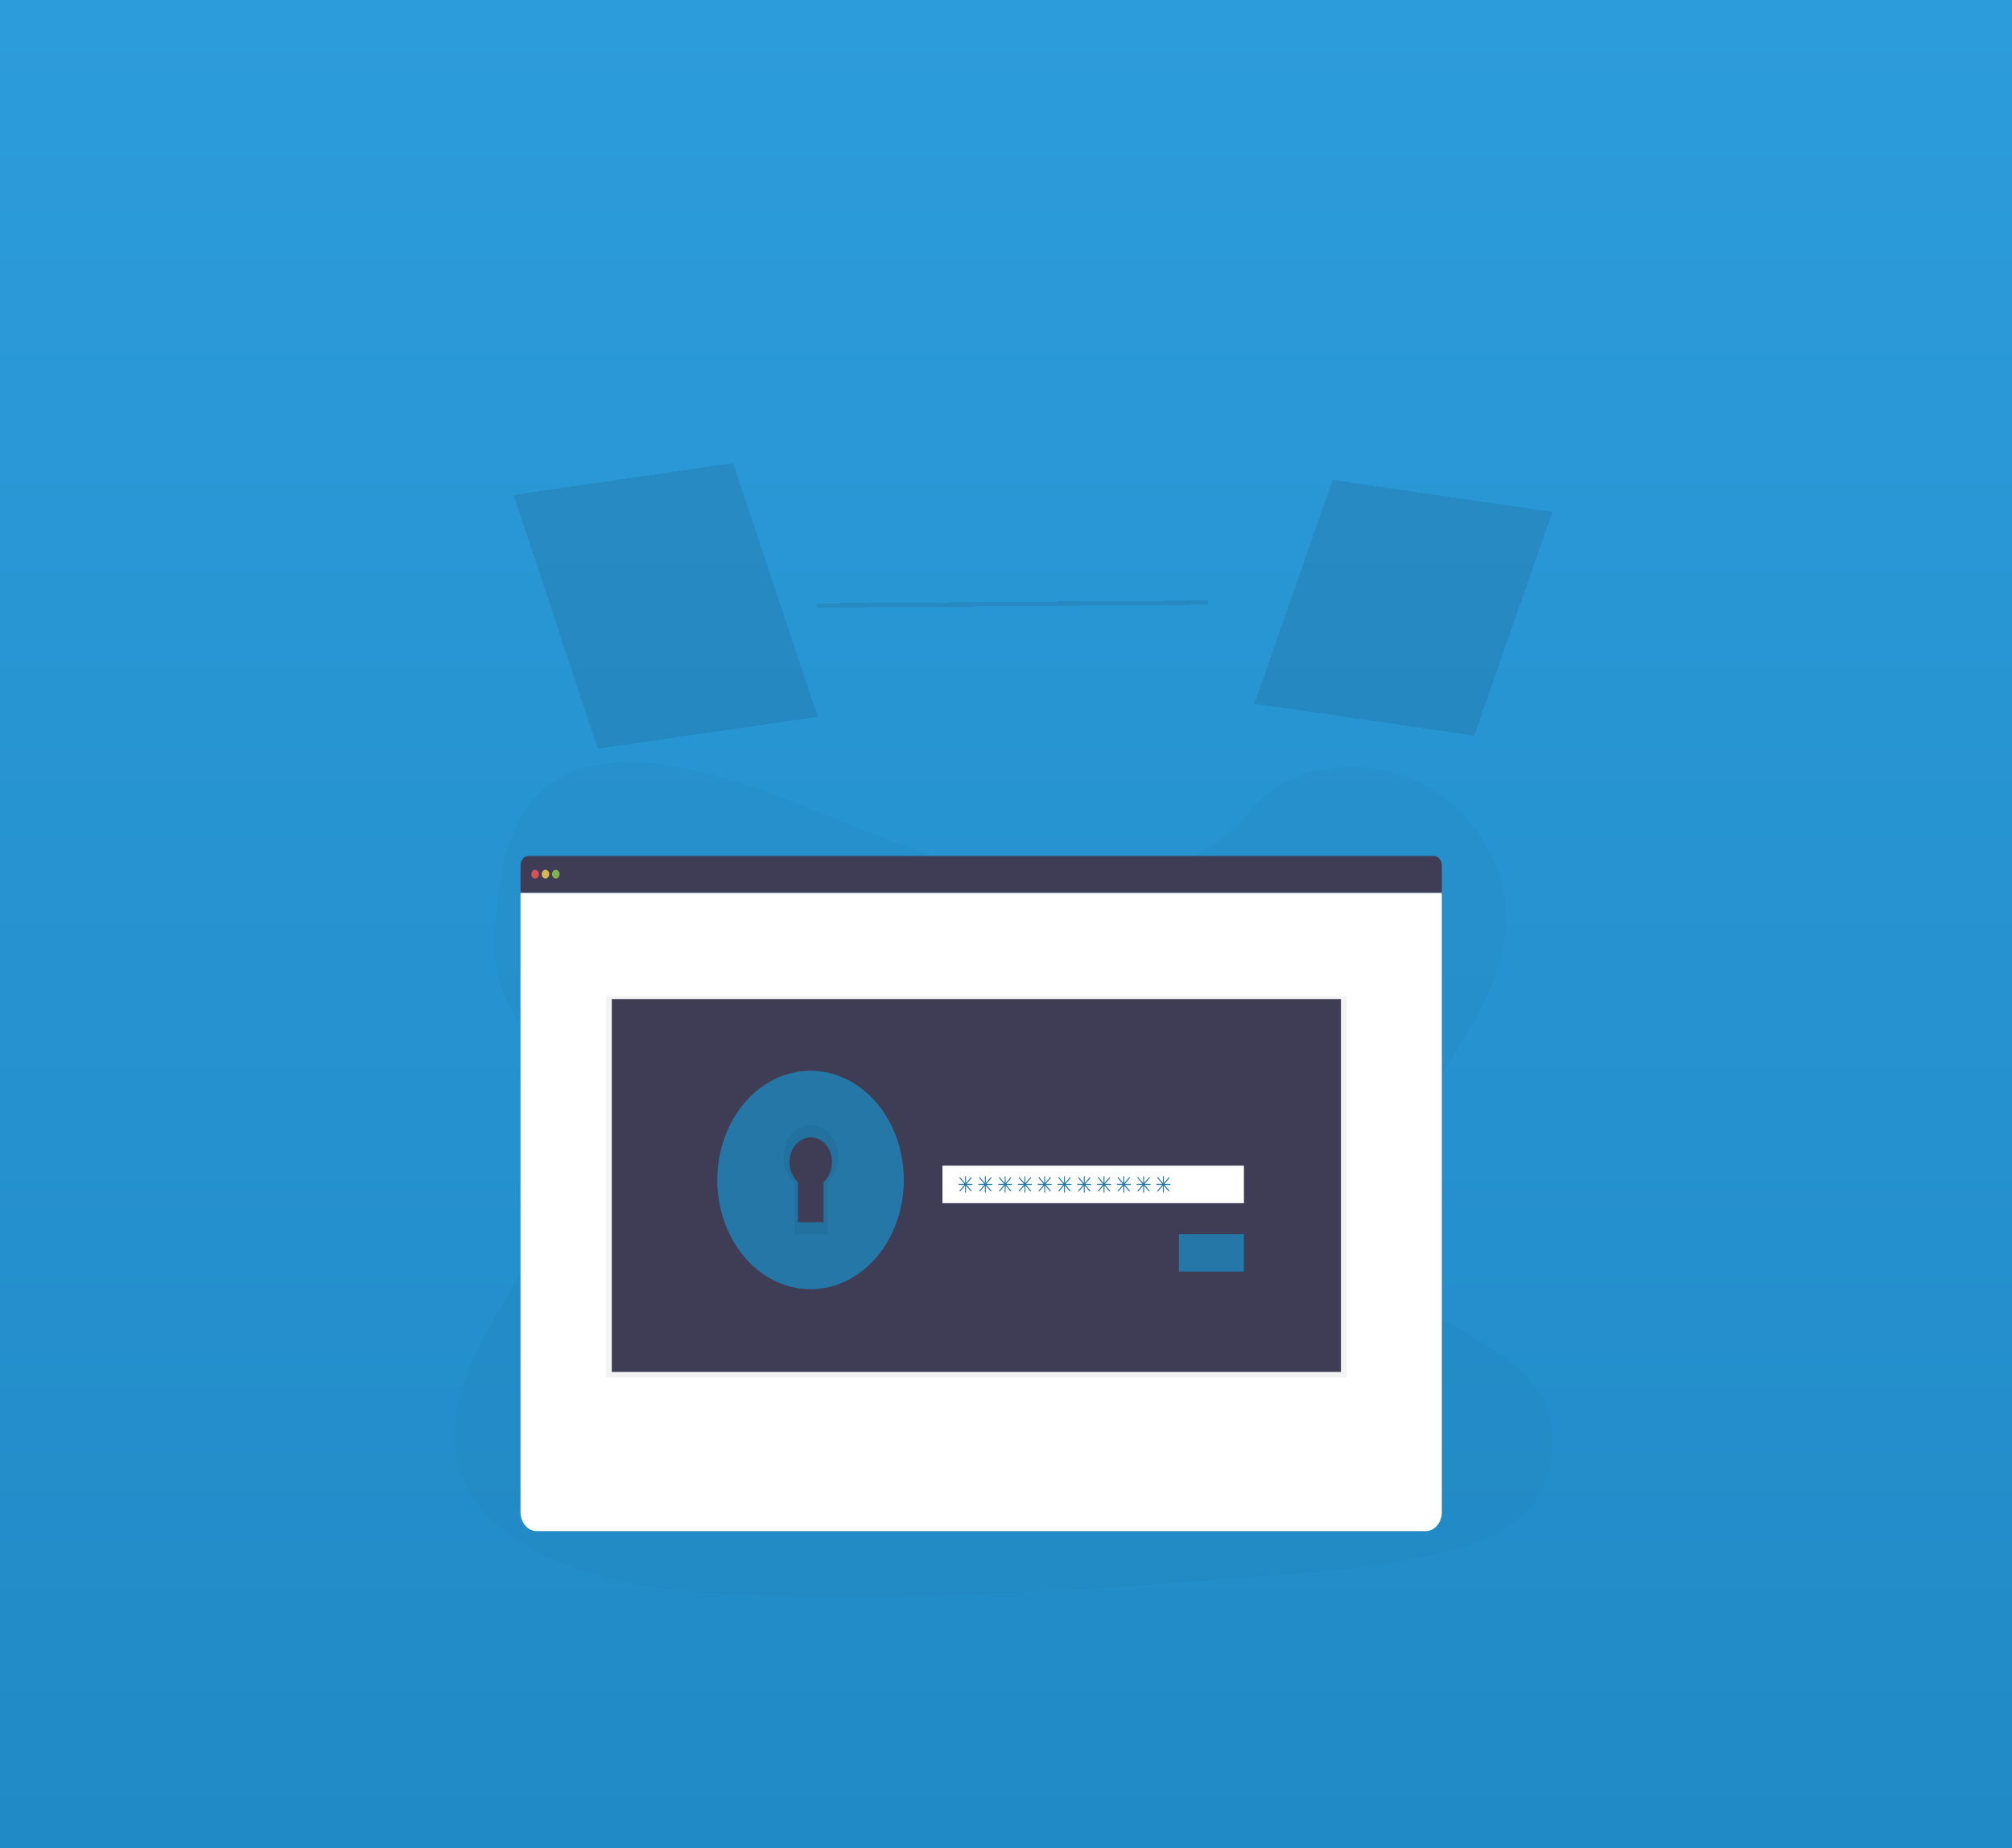 <svg width="478" height="439" viewBox="0 0 478 439" fill="none" xmlns="http://www.w3.org/2000/svg">
<rect width="478" height="439" fill="url(#paint0_linear)"/>
<g clip-path="url(#clip0)">
<path opacity="0.1" d="M255.629 209.726C238.899 209.753 222.796 204.199 207.394 198.03C191.991 191.86 176.707 184.952 160.289 182.024C149.729 180.142 137.722 180.315 129.468 187.148C121.523 193.721 119.222 204.6 118.112 214.651C117.277 222.212 116.892 230.148 120.019 237.064C122.19 241.866 125.905 245.823 128.523 250.399C137.664 266.318 132.167 286.653 123.284 302.941C119.119 310.584 114.24 317.909 111.091 325.989C107.942 334.069 106.65 343.231 109.862 351.206C113.045 359.111 120.233 364.848 127.948 368.766C143.615 376.738 161.855 378.447 179.606 379.105C218.898 380.565 258.266 377.588 297.529 374.61C312.058 373.51 326.653 372.401 340.883 369.211C348.783 367.442 356.919 364.816 362.521 359.061C369.631 351.754 371.086 339.824 365.911 331.249C357.234 316.866 334.354 314.153 328.132 298.591C324.701 290.023 327.66 280.198 332.018 271.94C341.364 254.22 357.451 238.348 357.722 218.53C357.908 204.92 349.542 191.643 337.047 185.727C323.949 179.532 306.092 181.125 296.915 192.673C287.48 204.569 270.401 209.708 255.629 209.726Z" fill="#2477A6"/>
<path d="M340.628 203.337H125.574C125.065 203.337 124.578 203.574 124.219 203.994C123.86 204.415 123.658 204.986 123.658 205.581V212.117H342.543V205.581C342.543 204.986 342.342 204.415 341.982 203.994C341.623 203.574 341.136 203.337 340.628 203.337V203.337Z" fill="#3F3D56"/>
<path d="M123.658 212.117V359.208C123.658 360.408 124.065 361.559 124.789 362.407C125.514 363.255 126.496 363.732 127.521 363.732H338.681C339.705 363.732 340.688 363.255 341.412 362.407C342.136 361.559 342.543 360.408 342.543 359.208V212.117H123.658Z" fill="white"/>
<path opacity="0.8" d="M127.125 208.71C127.619 208.71 128.02 208.241 128.02 207.662C128.02 207.083 127.619 206.613 127.125 206.613C126.63 206.613 126.229 207.083 126.229 207.662C126.229 208.241 126.63 208.71 127.125 208.71Z" fill="#FA5959"/>
<path opacity="0.8" d="M129.586 208.71C130.081 208.71 130.482 208.241 130.482 207.662C130.482 207.083 130.081 206.613 129.586 206.613C129.092 206.613 128.691 207.083 128.691 207.662C128.691 208.241 129.092 208.71 129.586 208.71Z" fill="#FED253"/>
<path opacity="0.8" d="M132.048 208.71C132.543 208.71 132.944 208.241 132.944 207.662C132.944 207.083 132.543 206.613 132.048 206.613C131.554 206.613 131.153 207.083 131.153 207.662C131.153 208.241 131.554 208.71 132.048 208.71Z" fill="#8CCF4D"/>
<path opacity="0.05" d="M319.919 236.643H144.004V327.224H319.919V236.643Z" fill="black"/>
<path d="M318.576 237.329H145.347V325.913H318.576V237.329Z" fill="#3F3D56"/>
<path d="M192.571 260.128C189.162 260.128 185.831 261.312 182.997 263.529C180.163 265.746 177.954 268.898 176.649 272.586C175.345 276.273 175.004 280.331 175.669 284.245C176.334 288.16 177.975 291.756 180.385 294.578C182.795 297.4 185.866 299.322 189.209 300.101C192.552 300.88 196.017 300.48 199.166 298.953C202.315 297.425 205.006 294.839 206.9 291.52C208.794 288.201 209.804 284.3 209.804 280.308C209.804 277.658 209.359 275.034 208.492 272.586C207.626 270.137 206.357 267.913 204.757 266.039C203.156 264.165 201.257 262.678 199.166 261.664C197.075 260.65 194.834 260.128 192.571 260.128V260.128ZM195.662 280.793V290.349H189.57V280.793C188.727 280.046 188.105 279.007 187.793 277.824C187.481 276.641 187.495 275.373 187.831 274.2C188.168 273.026 188.811 272.006 189.669 271.283C190.528 270.56 191.558 270.171 192.616 270.171C193.673 270.171 194.704 270.56 195.562 271.283C196.421 272.006 197.063 273.026 197.4 274.2C197.737 275.373 197.75 276.641 197.438 277.824C197.126 279.007 196.505 280.046 195.662 280.793V280.793Z" fill="#2477A6"/>
<path opacity="0.05" d="M192.571 260.128C189.162 260.128 185.831 261.312 182.997 263.529C180.163 265.746 177.954 268.898 176.649 272.586C175.345 276.273 175.004 280.331 175.669 284.245C176.334 288.16 177.975 291.756 180.385 294.578C182.795 297.4 185.866 299.322 189.209 300.101C192.552 300.88 196.017 300.48 199.166 298.953C202.315 297.425 205.006 294.839 206.9 291.52C208.794 288.201 209.804 284.3 209.804 280.308C209.804 277.658 209.359 275.034 208.492 272.586C207.626 270.137 206.357 267.913 204.757 266.039C203.156 264.165 201.257 262.678 199.166 261.664C197.075 260.65 194.834 260.128 192.571 260.128V260.128ZM195.662 280.793V290.349H189.57V280.793C188.727 280.046 188.105 279.007 187.793 277.824C187.481 276.641 187.495 275.373 187.831 274.2C188.168 273.026 188.811 272.006 189.669 271.283C190.528 270.56 191.558 270.171 192.616 270.171C193.673 270.171 194.704 270.56 195.562 271.283C196.421 272.006 197.063 273.026 197.4 274.2C197.737 275.373 197.75 276.641 197.438 277.824C197.126 279.007 196.505 280.046 195.662 280.793V280.793Z" fill="black"/>
<path d="M192.571 254.362C188.189 254.362 183.905 255.884 180.261 258.735C176.617 261.586 173.777 265.638 172.1 270.379C170.423 275.12 169.985 280.337 170.84 285.37C171.694 290.403 173.805 295.026 176.903 298.655C180.002 302.284 183.95 304.755 188.248 305.756C192.546 306.757 197.001 306.243 201.05 304.279C205.099 302.316 208.559 298.99 210.994 294.723C213.429 290.456 214.728 285.44 214.728 280.308C214.728 273.427 212.394 266.827 208.238 261.962C204.083 257.096 198.447 254.362 192.571 254.362V254.362ZM196.544 280.932V293.216H188.71V280.932C187.626 279.971 186.827 278.636 186.425 277.114C186.024 275.593 186.041 273.962 186.474 272.452C186.907 270.943 187.733 269.631 188.838 268.701C189.942 267.771 191.267 267.271 192.627 267.271C193.987 267.271 195.312 267.771 196.416 268.701C197.52 269.631 198.347 270.943 198.78 272.452C199.213 273.962 199.23 275.593 198.828 277.114C198.427 278.636 197.628 279.971 196.544 280.932V280.932Z" fill="#2477A6"/>
<path d="M295.523 276.904H223.904V285.815H295.523V276.904Z" fill="white"/>
<path d="M295.523 293.153H280.08V302.064H295.523V293.153Z" fill="#2477A6"/>
<path d="M230.954 281.226H229.658L230.811 279.878C230.832 279.854 230.843 279.82 230.843 279.785C230.843 279.751 230.832 279.717 230.811 279.692C230.801 279.68 230.788 279.67 230.775 279.664C230.761 279.657 230.746 279.654 230.732 279.654C230.717 279.654 230.702 279.657 230.689 279.664C230.675 279.67 230.663 279.68 230.652 279.692L229.5 281.042V279.522C229.5 279.487 229.488 279.454 229.467 279.429C229.446 279.405 229.417 279.391 229.388 279.391C229.358 279.392 229.33 279.406 229.309 279.43C229.288 279.455 229.276 279.488 229.276 279.522V281.042L228.125 279.685C228.115 279.672 228.103 279.663 228.089 279.656C228.075 279.649 228.061 279.646 228.046 279.646C228.031 279.646 228.016 279.649 228.003 279.656C227.989 279.663 227.977 279.672 227.966 279.685C227.946 279.709 227.934 279.743 227.934 279.778C227.934 279.812 227.946 279.846 227.966 279.871L229.119 281.218H227.821C227.791 281.218 227.763 281.232 227.742 281.257C227.722 281.281 227.71 281.314 227.709 281.349C227.709 281.384 227.721 281.417 227.742 281.441C227.763 281.466 227.791 281.48 227.821 281.48H229.119L227.966 282.83C227.946 282.854 227.934 282.888 227.934 282.923C227.934 282.957 227.946 282.991 227.966 283.016C227.988 283.039 228.016 283.052 228.046 283.052C228.075 283.052 228.104 283.039 228.125 283.016L229.276 281.666V283.183C229.276 283.218 229.287 283.251 229.308 283.276C229.329 283.301 229.358 283.314 229.388 283.314C229.417 283.314 229.446 283.301 229.467 283.276C229.488 283.251 229.5 283.218 229.5 283.183V281.666L230.652 283.016C230.674 283.039 230.702 283.052 230.732 283.052C230.761 283.052 230.789 283.039 230.811 283.016C230.832 282.991 230.843 282.957 230.843 282.923C230.843 282.888 230.832 282.854 230.811 282.83L229.658 281.48H230.954C230.984 281.48 231.012 281.466 231.033 281.441C231.054 281.417 231.066 281.384 231.066 281.349C231.064 281.315 231.052 281.284 231.031 281.261C231.01 281.238 230.983 281.226 230.954 281.226Z" fill="#2477A6"/>
<path d="M235.654 281.226H234.358L235.511 279.878C235.532 279.854 235.543 279.82 235.543 279.785C235.543 279.751 235.532 279.717 235.511 279.692C235.501 279.68 235.488 279.67 235.475 279.664C235.461 279.657 235.446 279.654 235.432 279.654C235.417 279.654 235.402 279.657 235.389 279.664C235.375 279.67 235.363 279.68 235.352 279.692L234.2 281.042V279.522C234.2 279.487 234.188 279.454 234.167 279.429C234.146 279.405 234.117 279.391 234.088 279.391C234.058 279.392 234.03 279.406 234.009 279.43C233.988 279.455 233.976 279.488 233.976 279.522V281.042L232.825 279.685C232.815 279.672 232.803 279.663 232.789 279.656C232.775 279.649 232.761 279.646 232.746 279.646C232.731 279.646 232.716 279.649 232.703 279.656C232.689 279.663 232.677 279.672 232.666 279.685C232.646 279.709 232.634 279.743 232.634 279.778C232.634 279.812 232.646 279.846 232.666 279.871L233.819 281.218H232.521C232.491 281.218 232.463 281.232 232.442 281.257C232.422 281.281 232.41 281.314 232.409 281.349C232.409 281.384 232.421 281.417 232.442 281.441C232.463 281.466 232.491 281.48 232.521 281.48H233.819L232.666 282.83C232.646 282.854 232.634 282.888 232.634 282.923C232.634 282.957 232.646 282.991 232.666 283.016C232.688 283.039 232.716 283.052 232.746 283.052C232.775 283.052 232.804 283.039 232.825 283.016L233.976 281.666V283.183C233.976 283.218 233.987 283.251 234.008 283.276C234.029 283.301 234.058 283.314 234.088 283.314C234.117 283.314 234.146 283.301 234.167 283.276C234.188 283.251 234.2 283.218 234.2 283.183V281.666L235.352 283.016C235.374 283.039 235.402 283.052 235.432 283.052C235.461 283.052 235.489 283.039 235.511 283.016C235.532 282.991 235.543 282.957 235.543 282.923C235.543 282.888 235.532 282.854 235.511 282.83L234.358 281.48H235.654C235.684 281.48 235.712 281.466 235.733 281.441C235.754 281.417 235.766 281.384 235.766 281.349C235.764 281.315 235.752 281.284 235.731 281.261C235.71 281.238 235.683 281.226 235.654 281.226Z" fill="#2477A6"/>
<path d="M240.354 281.226H239.058L240.211 279.878C240.232 279.854 240.243 279.82 240.243 279.785C240.243 279.751 240.232 279.717 240.211 279.692C240.201 279.68 240.188 279.67 240.175 279.664C240.161 279.657 240.146 279.654 240.132 279.654C240.117 279.654 240.102 279.657 240.089 279.664C240.075 279.67 240.063 279.68 240.052 279.692L238.9 281.042V279.522C238.9 279.487 238.888 279.454 238.867 279.429C238.846 279.405 238.817 279.391 238.788 279.391C238.758 279.392 238.73 279.406 238.709 279.43C238.688 279.455 238.676 279.488 238.676 279.522V281.042L237.525 279.685C237.515 279.672 237.503 279.663 237.489 279.656C237.475 279.649 237.461 279.646 237.446 279.646C237.431 279.646 237.416 279.649 237.403 279.656C237.389 279.663 237.377 279.672 237.366 279.685C237.346 279.709 237.334 279.743 237.334 279.778C237.334 279.812 237.346 279.846 237.366 279.871L238.519 281.218H237.221C237.191 281.218 237.163 281.232 237.142 281.257C237.122 281.281 237.11 281.314 237.109 281.349C237.109 281.384 237.121 281.417 237.142 281.441C237.163 281.466 237.191 281.48 237.221 281.48H238.519L237.366 282.83C237.346 282.854 237.334 282.888 237.334 282.923C237.334 282.957 237.346 282.991 237.366 283.016C237.388 283.039 237.416 283.052 237.446 283.052C237.475 283.052 237.504 283.039 237.525 283.016L238.676 281.666V283.183C238.676 283.218 238.687 283.251 238.708 283.276C238.729 283.301 238.758 283.314 238.788 283.314C238.817 283.314 238.846 283.301 238.867 283.276C238.888 283.251 238.9 283.218 238.9 283.183V281.666L240.052 283.016C240.074 283.039 240.102 283.052 240.132 283.052C240.161 283.052 240.189 283.039 240.211 283.016C240.232 282.991 240.243 282.957 240.243 282.923C240.243 282.888 240.232 282.854 240.211 282.83L239.058 281.48H240.354C240.384 281.48 240.412 281.466 240.433 281.441C240.454 281.417 240.466 281.384 240.466 281.349C240.464 281.315 240.452 281.284 240.431 281.261C240.41 281.238 240.383 281.226 240.354 281.226Z" fill="#2477A6"/>
<path d="M245.054 281.226H243.758L244.911 279.878C244.932 279.854 244.943 279.82 244.943 279.785C244.943 279.751 244.932 279.717 244.911 279.692C244.901 279.68 244.888 279.67 244.875 279.664C244.861 279.657 244.846 279.654 244.832 279.654C244.817 279.654 244.802 279.657 244.789 279.664C244.775 279.67 244.763 279.68 244.752 279.692L243.599 281.042V279.522C243.599 279.487 243.588 279.454 243.567 279.429C243.546 279.405 243.517 279.391 243.488 279.391C243.458 279.392 243.43 279.406 243.409 279.43C243.388 279.455 243.376 279.488 243.376 279.522V281.042L242.225 279.685C242.215 279.672 242.203 279.663 242.189 279.656C242.175 279.649 242.161 279.646 242.146 279.646C242.131 279.646 242.116 279.649 242.103 279.656C242.089 279.663 242.077 279.672 242.066 279.685C242.046 279.709 242.034 279.743 242.034 279.778C242.034 279.812 242.046 279.846 242.066 279.871L243.219 281.218H241.921C241.891 281.218 241.863 281.232 241.842 281.257C241.822 281.281 241.81 281.314 241.809 281.349C241.809 281.384 241.821 281.417 241.842 281.441C241.863 281.466 241.891 281.48 241.921 281.48H243.219L242.066 282.83C242.046 282.854 242.034 282.888 242.034 282.923C242.034 282.957 242.046 282.991 242.066 283.016C242.088 283.039 242.116 283.052 242.146 283.052C242.175 283.052 242.204 283.039 242.225 283.016L243.376 281.666V283.183C243.376 283.218 243.387 283.251 243.408 283.276C243.429 283.301 243.458 283.314 243.488 283.314C243.517 283.314 243.546 283.301 243.567 283.276C243.588 283.251 243.599 283.218 243.599 283.183V281.666L244.752 283.016C244.774 283.039 244.802 283.052 244.832 283.052C244.861 283.052 244.889 283.039 244.911 283.016C244.932 282.991 244.943 282.957 244.943 282.923C244.943 282.888 244.932 282.854 244.911 282.83L243.758 281.48H245.054C245.084 281.48 245.112 281.466 245.133 281.441C245.154 281.417 245.166 281.384 245.166 281.349C245.164 281.315 245.152 281.284 245.131 281.261C245.11 281.238 245.083 281.226 245.054 281.226Z" fill="#2477A6"/>
<path d="M249.754 281.226H248.458L249.611 279.878C249.632 279.854 249.643 279.82 249.643 279.785C249.643 279.751 249.632 279.717 249.611 279.692C249.601 279.68 249.588 279.67 249.575 279.664C249.561 279.657 249.546 279.654 249.532 279.654C249.517 279.654 249.502 279.657 249.489 279.664C249.475 279.67 249.463 279.68 249.452 279.692L248.3 281.042V279.522C248.3 279.487 248.288 279.454 248.267 279.429C248.246 279.405 248.217 279.391 248.188 279.391C248.158 279.392 248.13 279.406 248.109 279.43C248.088 279.455 248.076 279.488 248.076 279.522V281.042L246.925 279.685C246.915 279.672 246.903 279.663 246.889 279.656C246.875 279.649 246.861 279.646 246.846 279.646C246.831 279.646 246.816 279.649 246.803 279.656C246.789 279.663 246.777 279.672 246.766 279.685C246.746 279.709 246.734 279.743 246.734 279.778C246.734 279.812 246.746 279.846 246.766 279.871L247.919 281.218H246.621C246.591 281.218 246.563 281.232 246.542 281.257C246.522 281.281 246.51 281.314 246.509 281.349C246.509 281.384 246.521 281.417 246.542 281.441C246.563 281.466 246.591 281.48 246.621 281.48H247.919L246.766 282.83C246.746 282.854 246.734 282.888 246.734 282.923C246.734 282.957 246.746 282.991 246.766 283.016C246.788 283.039 246.816 283.052 246.846 283.052C246.875 283.052 246.904 283.039 246.925 283.016L248.076 281.666V283.183C248.076 283.218 248.087 283.251 248.108 283.276C248.129 283.301 248.158 283.314 248.188 283.314C248.217 283.314 248.246 283.301 248.267 283.276C248.288 283.251 248.3 283.218 248.3 283.183V281.666L249.452 283.016C249.474 283.039 249.502 283.052 249.532 283.052C249.561 283.052 249.589 283.039 249.611 283.016C249.632 282.991 249.643 282.957 249.643 282.923C249.643 282.888 249.632 282.854 249.611 282.83L248.458 281.48H249.754C249.784 281.48 249.812 281.466 249.833 281.441C249.854 281.417 249.866 281.384 249.866 281.349C249.864 281.315 249.852 281.284 249.831 281.261C249.81 281.238 249.783 281.226 249.754 281.226Z" fill="#2477A6"/>
<path d="M254.454 281.226H253.158L254.311 279.878C254.332 279.854 254.343 279.82 254.343 279.785C254.343 279.751 254.332 279.717 254.311 279.692C254.301 279.68 254.288 279.67 254.275 279.664C254.261 279.657 254.246 279.654 254.232 279.654C254.217 279.654 254.202 279.657 254.189 279.664C254.175 279.67 254.163 279.68 254.152 279.692L253 281.042V279.522C253 279.487 252.988 279.454 252.967 279.429C252.946 279.405 252.917 279.391 252.888 279.391C252.858 279.392 252.83 279.406 252.809 279.43C252.788 279.455 252.776 279.488 252.776 279.522V281.042L251.625 279.685C251.615 279.672 251.603 279.663 251.589 279.656C251.575 279.649 251.561 279.646 251.546 279.646C251.531 279.646 251.516 279.649 251.503 279.656C251.489 279.663 251.477 279.672 251.466 279.685C251.446 279.709 251.434 279.743 251.434 279.778C251.434 279.812 251.446 279.846 251.466 279.871L252.619 281.218H251.321C251.291 281.218 251.263 281.232 251.242 281.257C251.222 281.281 251.21 281.314 251.209 281.349C251.209 281.384 251.221 281.417 251.242 281.441C251.263 281.466 251.291 281.48 251.321 281.48H252.619L251.466 282.83C251.446 282.854 251.434 282.888 251.434 282.923C251.434 282.957 251.446 282.991 251.466 283.016C251.488 283.039 251.516 283.052 251.546 283.052C251.575 283.052 251.604 283.039 251.625 283.016L252.776 281.666V283.183C252.776 283.218 252.787 283.251 252.808 283.276C252.829 283.301 252.858 283.314 252.888 283.314C252.917 283.314 252.946 283.301 252.967 283.276C252.988 283.251 253 283.218 253 283.183V281.666L254.152 283.016C254.174 283.039 254.202 283.052 254.232 283.052C254.261 283.052 254.289 283.039 254.311 283.016C254.332 282.991 254.343 282.957 254.343 282.923C254.343 282.888 254.332 282.854 254.311 282.83L253.158 281.48H254.454C254.484 281.48 254.512 281.466 254.533 281.441C254.554 281.417 254.566 281.384 254.566 281.349C254.564 281.315 254.552 281.284 254.531 281.261C254.51 281.238 254.483 281.226 254.454 281.226Z" fill="#2477A6"/>
<path d="M259.154 281.226H257.858L259.011 279.878C259.032 279.854 259.043 279.82 259.043 279.785C259.043 279.751 259.032 279.717 259.011 279.692C259.001 279.68 258.988 279.67 258.975 279.664C258.961 279.657 258.946 279.654 258.932 279.654C258.917 279.654 258.902 279.657 258.889 279.664C258.875 279.67 258.863 279.68 258.852 279.692L257.7 281.042V279.522C257.7 279.487 257.688 279.454 257.667 279.429C257.646 279.405 257.617 279.391 257.588 279.391C257.558 279.392 257.53 279.406 257.509 279.43C257.488 279.455 257.476 279.488 257.476 279.522V281.042L256.325 279.685C256.315 279.672 256.303 279.663 256.289 279.656C256.275 279.649 256.261 279.646 256.246 279.646C256.231 279.646 256.216 279.649 256.203 279.656C256.189 279.663 256.177 279.672 256.166 279.685C256.146 279.709 256.134 279.743 256.134 279.778C256.134 279.812 256.146 279.846 256.166 279.871L257.319 281.218H256.021C255.991 281.218 255.963 281.232 255.942 281.257C255.922 281.281 255.91 281.314 255.909 281.349C255.909 281.384 255.921 281.417 255.942 281.441C255.963 281.466 255.991 281.48 256.021 281.48H257.319L256.166 282.83C256.146 282.854 256.134 282.888 256.134 282.923C256.134 282.957 256.146 282.991 256.166 283.016C256.188 283.039 256.216 283.052 256.246 283.052C256.275 283.052 256.304 283.039 256.325 283.016L257.476 281.666V283.183C257.476 283.218 257.487 283.251 257.508 283.276C257.529 283.301 257.558 283.314 257.588 283.314C257.617 283.314 257.646 283.301 257.667 283.276C257.688 283.251 257.7 283.218 257.7 283.183V281.666L258.852 283.016C258.874 283.039 258.902 283.052 258.932 283.052C258.961 283.052 258.989 283.039 259.011 283.016C259.032 282.991 259.043 282.957 259.043 282.923C259.043 282.888 259.032 282.854 259.011 282.83L257.858 281.48H259.154C259.184 281.48 259.212 281.466 259.233 281.441C259.254 281.417 259.266 281.384 259.266 281.349C259.264 281.315 259.252 281.284 259.231 281.261C259.21 281.238 259.183 281.226 259.154 281.226Z" fill="#2477A6"/>
<path d="M263.854 281.226H262.558L263.711 279.878C263.732 279.854 263.743 279.82 263.743 279.785C263.743 279.751 263.732 279.717 263.711 279.692C263.701 279.68 263.688 279.67 263.675 279.664C263.661 279.657 263.646 279.654 263.632 279.654C263.617 279.654 263.602 279.657 263.589 279.664C263.575 279.67 263.563 279.68 263.552 279.692L262.399 281.042V279.522C262.399 279.487 262.388 279.454 262.367 279.429C262.346 279.405 262.317 279.391 262.288 279.391C262.258 279.392 262.23 279.406 262.209 279.43C262.188 279.455 262.176 279.488 262.176 279.522V281.042L261.025 279.685C261.015 279.672 261.003 279.663 260.989 279.656C260.975 279.649 260.961 279.646 260.946 279.646C260.931 279.646 260.916 279.649 260.903 279.656C260.889 279.663 260.877 279.672 260.866 279.685C260.846 279.709 260.834 279.743 260.834 279.778C260.834 279.812 260.846 279.846 260.866 279.871L262.019 281.218H260.721C260.691 281.218 260.663 281.232 260.642 281.257C260.622 281.281 260.61 281.314 260.609 281.349C260.609 281.384 260.621 281.417 260.642 281.441C260.663 281.466 260.691 281.48 260.721 281.48H262.019L260.866 282.83C260.846 282.854 260.834 282.888 260.834 282.923C260.834 282.957 260.846 282.991 260.866 283.016C260.888 283.039 260.916 283.052 260.946 283.052C260.975 283.052 261.004 283.039 261.025 283.016L262.176 281.666V283.183C262.176 283.218 262.187 283.251 262.208 283.276C262.229 283.301 262.258 283.314 262.288 283.314C262.317 283.314 262.346 283.301 262.367 283.276C262.388 283.251 262.399 283.218 262.399 283.183V281.666L263.552 283.016C263.574 283.039 263.602 283.052 263.632 283.052C263.661 283.052 263.689 283.039 263.711 283.016C263.732 282.991 263.743 282.957 263.743 282.923C263.743 282.888 263.732 282.854 263.711 282.83L262.558 281.48H263.854C263.884 281.48 263.912 281.466 263.933 281.441C263.954 281.417 263.966 281.384 263.966 281.349C263.964 281.315 263.952 281.284 263.931 281.261C263.91 281.238 263.883 281.226 263.854 281.226Z" fill="#2477A6"/>
<path d="M268.554 281.226H267.258L268.411 279.878C268.432 279.854 268.443 279.82 268.443 279.785C268.443 279.751 268.432 279.717 268.411 279.692C268.401 279.68 268.388 279.67 268.375 279.664C268.361 279.657 268.346 279.654 268.332 279.654C268.317 279.654 268.302 279.657 268.289 279.664C268.275 279.67 268.263 279.68 268.252 279.692L267.1 281.042V279.522C267.1 279.487 267.088 279.454 267.067 279.429C267.046 279.405 267.017 279.391 266.988 279.391C266.958 279.392 266.93 279.406 266.909 279.43C266.888 279.455 266.876 279.488 266.876 279.522V281.042L265.725 279.685C265.715 279.672 265.703 279.663 265.689 279.656C265.675 279.649 265.661 279.646 265.646 279.646C265.631 279.646 265.616 279.649 265.603 279.656C265.589 279.663 265.577 279.672 265.566 279.685C265.546 279.709 265.534 279.743 265.534 279.778C265.534 279.812 265.546 279.846 265.566 279.871L266.719 281.218H265.421C265.391 281.218 265.363 281.232 265.342 281.257C265.322 281.281 265.31 281.314 265.309 281.349C265.309 281.384 265.321 281.417 265.342 281.441C265.363 281.466 265.391 281.48 265.421 281.48H266.719L265.566 282.83C265.546 282.854 265.534 282.888 265.534 282.923C265.534 282.957 265.546 282.991 265.566 283.016C265.588 283.039 265.616 283.052 265.646 283.052C265.675 283.052 265.704 283.039 265.725 283.016L266.876 281.666V283.183C266.876 283.218 266.887 283.251 266.908 283.276C266.929 283.301 266.958 283.314 266.988 283.314C267.017 283.314 267.046 283.301 267.067 283.276C267.088 283.251 267.1 283.218 267.1 283.183V281.666L268.252 283.016C268.274 283.039 268.302 283.052 268.332 283.052C268.361 283.052 268.389 283.039 268.411 283.016C268.432 282.991 268.443 282.957 268.443 282.923C268.443 282.888 268.432 282.854 268.411 282.83L267.258 281.48H268.554C268.584 281.48 268.612 281.466 268.633 281.441C268.654 281.417 268.666 281.384 268.666 281.349C268.664 281.315 268.652 281.284 268.631 281.261C268.61 281.238 268.583 281.226 268.554 281.226Z" fill="#2477A6"/>
<path d="M273.254 281.226H271.958L273.111 279.878C273.132 279.854 273.143 279.82 273.143 279.785C273.143 279.751 273.132 279.717 273.111 279.692C273.101 279.68 273.088 279.67 273.075 279.664C273.061 279.657 273.046 279.654 273.032 279.654C273.017 279.654 273.002 279.657 272.989 279.664C272.975 279.67 272.963 279.68 272.952 279.692L271.8 281.042V279.522C271.8 279.487 271.788 279.454 271.767 279.429C271.746 279.405 271.717 279.391 271.688 279.391C271.658 279.392 271.63 279.406 271.609 279.43C271.588 279.455 271.576 279.488 271.576 279.522V281.042L270.425 279.685C270.415 279.672 270.403 279.663 270.389 279.656C270.375 279.649 270.361 279.646 270.346 279.646C270.331 279.646 270.316 279.649 270.303 279.656C270.289 279.663 270.277 279.672 270.266 279.685C270.246 279.709 270.234 279.743 270.234 279.778C270.234 279.812 270.246 279.846 270.266 279.871L271.419 281.218H270.121C270.091 281.218 270.063 281.232 270.042 281.257C270.022 281.281 270.01 281.314 270.009 281.349C270.009 281.384 270.021 281.417 270.042 281.441C270.063 281.466 270.091 281.48 270.121 281.48H271.419L270.266 282.83C270.246 282.854 270.234 282.888 270.234 282.923C270.234 282.957 270.246 282.991 270.266 283.016C270.288 283.039 270.316 283.052 270.346 283.052C270.375 283.052 270.404 283.039 270.425 283.016L271.576 281.666V283.183C271.576 283.218 271.587 283.251 271.608 283.276C271.629 283.301 271.658 283.314 271.688 283.314C271.717 283.314 271.746 283.301 271.767 283.276C271.788 283.251 271.8 283.218 271.8 283.183V281.666L272.952 283.016C272.974 283.039 273.002 283.052 273.032 283.052C273.061 283.052 273.089 283.039 273.111 283.016C273.132 282.991 273.143 282.957 273.143 282.923C273.143 282.888 273.132 282.854 273.111 282.83L271.958 281.48H273.254C273.284 281.48 273.312 281.466 273.333 281.441C273.354 281.417 273.366 281.384 273.366 281.349C273.364 281.315 273.352 281.284 273.331 281.261C273.31 281.238 273.283 281.226 273.254 281.226Z" fill="#2477A6"/>
<path d="M277.954 281.226H276.658L277.811 279.878C277.832 279.854 277.843 279.82 277.843 279.785C277.843 279.751 277.832 279.717 277.811 279.692C277.801 279.68 277.788 279.67 277.775 279.664C277.761 279.657 277.746 279.654 277.732 279.654C277.717 279.654 277.702 279.657 277.689 279.664C277.675 279.67 277.663 279.68 277.652 279.692L276.5 281.042V279.522C276.5 279.487 276.488 279.454 276.467 279.429C276.446 279.405 276.417 279.391 276.388 279.391C276.358 279.392 276.33 279.406 276.309 279.43C276.288 279.455 276.276 279.488 276.276 279.522V281.042L275.125 279.685C275.115 279.672 275.103 279.663 275.089 279.656C275.075 279.649 275.061 279.646 275.046 279.646C275.031 279.646 275.016 279.649 275.003 279.656C274.989 279.663 274.977 279.672 274.966 279.685C274.946 279.709 274.934 279.743 274.934 279.778C274.934 279.812 274.946 279.846 274.966 279.871L276.119 281.218H274.821C274.791 281.218 274.763 281.232 274.742 281.257C274.722 281.281 274.71 281.314 274.709 281.349C274.709 281.384 274.721 281.417 274.742 281.441C274.763 281.466 274.791 281.48 274.821 281.48H276.119L274.966 282.83C274.946 282.854 274.934 282.888 274.934 282.923C274.934 282.957 274.946 282.991 274.966 283.016C274.988 283.039 275.016 283.052 275.046 283.052C275.075 283.052 275.104 283.039 275.125 283.016L276.276 281.666V283.183C276.276 283.218 276.287 283.251 276.308 283.276C276.329 283.301 276.358 283.314 276.388 283.314C276.417 283.314 276.446 283.301 276.467 283.276C276.488 283.251 276.5 283.218 276.5 283.183V281.666L277.652 283.016C277.674 283.039 277.702 283.052 277.732 283.052C277.761 283.052 277.789 283.039 277.811 283.016C277.832 282.991 277.843 282.957 277.843 282.923C277.843 282.888 277.832 282.854 277.811 282.83L276.658 281.48H277.954C277.984 281.48 278.012 281.466 278.033 281.441C278.054 281.417 278.066 281.384 278.066 281.349C278.064 281.315 278.052 281.284 278.031 281.261C278.01 281.238 277.983 281.226 277.954 281.226Z" fill="#2477A6"/>
</g>
<g filter="url(#filter0_d)">
<rect width="52.731" height="56.31" transform="matrix(0.99 0.144 -0.33 0.944 316.61 110)" fill="#2477A6" fill-opacity="0.4" shape-rendering="crispEdges"/>
</g>
<g filter="url(#filter1_d)">
<rect width="52.73" height="63.509" transform="matrix(0.99 -0.144 0.316 0.949 122 113.594)" fill="#2477A6" fill-opacity="0.4" shape-rendering="crispEdges"/>
</g>
<g filter="url(#filter2_d)">
<line x1="193.998" y1="139.845" x2="286.995" y2="139.155" stroke="#2477A6" stroke-opacity="0.4" shape-rendering="crispEdges"/>
</g>
<defs>
<filter id="filter0_d" x="294" y="110" width="78.788" height="68.763" filterUnits="userSpaceOnUse" color-interpolation-filters="sRGB">
<feFlood flood-opacity="0" result="BackgroundImageFix"/>
<feColorMatrix in="SourceAlpha" type="matrix" values="0 0 0 0 0 0 0 0 0 0 0 0 0 0 0 0 0 0 127 0" result="hardAlpha"/>
<feOffset dy="4"/>
<feGaussianBlur stdDeviation="2"/>
<feComposite in2="hardAlpha" operator="out"/>
<feColorMatrix type="matrix" values="0 0 0 0 0 0 0 0 0 0 0 0 0 0 0 0 0 0 0.25 0"/>
<feBlend mode="normal" in2="BackgroundImageFix" result="effect1_dropShadow"/>
<feBlend mode="normal" in="SourceGraphic" in2="effect1_dropShadow" result="shape"/>
</filter>
<filter id="filter1_d" x="118" y="106" width="80.234" height="75.853" filterUnits="userSpaceOnUse" color-interpolation-filters="sRGB">
<feFlood flood-opacity="0" result="BackgroundImageFix"/>
<feColorMatrix in="SourceAlpha" type="matrix" values="0 0 0 0 0 0 0 0 0 0 0 0 0 0 0 0 0 0 127 0" result="hardAlpha"/>
<feOffset dy="4"/>
<feGaussianBlur stdDeviation="2"/>
<feComposite in2="hardAlpha" operator="out"/>
<feColorMatrix type="matrix" values="0 0 0 0 0 0 0 0 0 0 0 0 0 0 0 0 0 0 0.25 0"/>
<feBlend mode="normal" in2="BackgroundImageFix" result="effect1_dropShadow"/>
<feBlend mode="normal" in="SourceGraphic" in2="effect1_dropShadow" result="shape"/>
</filter>
<filter id="filter2_d" x="189.994" y="138.655" width="101.005" height="9.69" filterUnits="userSpaceOnUse" color-interpolation-filters="sRGB">
<feFlood flood-opacity="0" result="BackgroundImageFix"/>
<feColorMatrix in="SourceAlpha" type="matrix" values="0 0 0 0 0 0 0 0 0 0 0 0 0 0 0 0 0 0 127 0" result="hardAlpha"/>
<feOffset dy="4"/>
<feGaussianBlur stdDeviation="2"/>
<feComposite in2="hardAlpha" operator="out"/>
<feColorMatrix type="matrix" values="0 0 0 0 0 0 0 0 0 0 0 0 0 0 0 0 0 0 0.25 0"/>
<feBlend mode="normal" in2="BackgroundImageFix" result="effect1_dropShadow"/>
<feBlend mode="normal" in="SourceGraphic" in2="effect1_dropShadow" result="shape"/>
</filter>
<linearGradient id="paint0_linear" x1="239" y1="0" x2="239" y2="439" gradientUnits="userSpaceOnUse">
<stop stop-color="#2D9CDB"/>
<stop offset="1" stop-color="#208AC6"/>
</linearGradient>
<clipPath id="clip0">
<rect width="261" height="211" fill="white" transform="translate(108 181)"/>
</clipPath>
</defs>
</svg>
